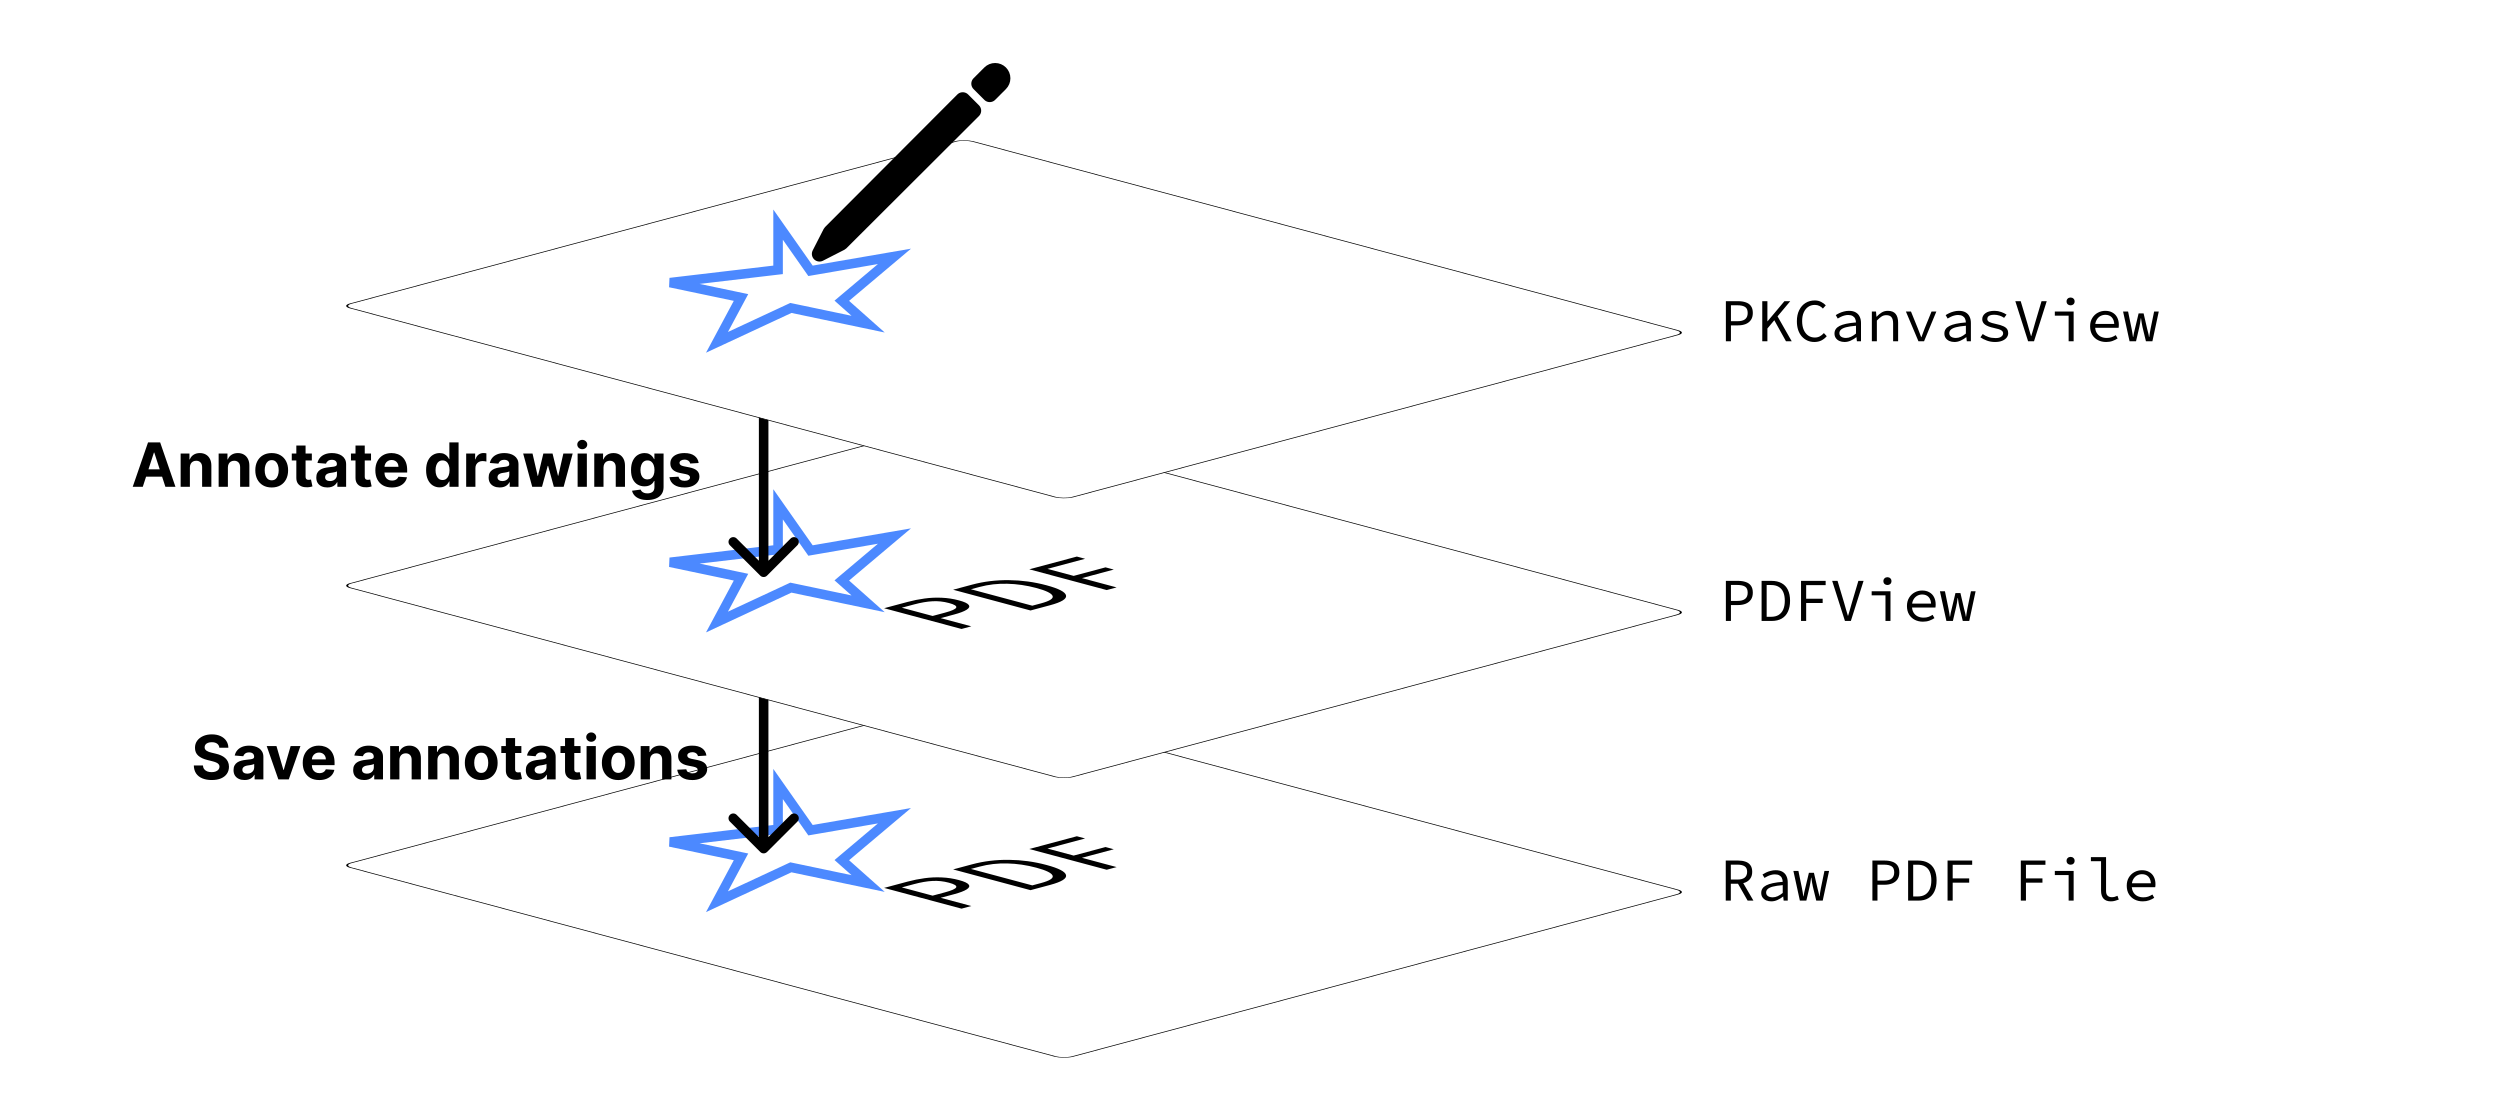 <svg width="5238" height="2302" viewBox="0 0 5238 2302" fill="none" xmlns="http://www.w3.org/2000/svg">
<rect width="5238" height="2302" fill="white"/>
<rect x="2.898" width="1349" height="1565.5" rx="18.5" transform="matrix(0.966 -0.259 0.966 0.259 714.099 1813.75)" fill="white" stroke="black" stroke-width="3"/>
<path d="M2014.58 1903.8L1852.37 1860.34L1901.33 1847.22C1913.36 1843.99 1925.31 1841.59 1937.18 1840C1949.22 1838.36 1961.25 1837.83 1973.28 1838.41C1985.32 1838.89 1997.27 1840.73 2009.14 1843.91C2020.51 1846.95 2027.36 1850.16 2029.66 1853.51C2032.14 1856.83 2030.65 1860.18 2025.21 1863.58C2019.77 1866.99 2011.12 1870.28 1999.25 1873.46L1970.81 1881.08L2035.1 1898.3L2014.58 1903.8ZM1954 1876.57L1979.96 1869.61C1994.14 1865.82 2001.97 1862.3 2003.45 1859.08C2004.94 1855.77 1999.91 1852.56 1988.37 1849.47C1976.66 1846.34 1965.12 1845.1 1953.75 1845.76C1942.21 1846.38 1929.43 1848.57 1915.42 1852.32L1889.46 1859.28L1954 1876.57ZM2159.14 1865.07L1996.93 1821.6L2036.98 1810.87C2061.38 1804.33 2087.02 1801.22 2113.89 1801.53C2140.59 1801.79 2166.81 1805.37 2192.52 1812.26C2218.4 1819.2 2232.09 1826.31 2233.57 1833.6C2235.22 1840.84 2224.09 1847.66 2200.19 1854.07L2159.14 1865.07ZM2162.85 1855.06L2180.9 1850.23C2199.53 1845.23 2207.69 1840 2205.38 1834.52C2203.07 1828.96 2191.7 1823.44 2171.26 1817.96C2150.81 1812.48 2130.54 1809.52 2110.43 1809.08C2090.31 1808.55 2070.94 1810.78 2052.32 1815.77L2034.26 1820.61L2162.85 1855.06ZM2318.78 1822.29L2156.57 1778.83L2256.22 1752.12L2273.53 1756.76L2194.65 1777.9L2249.55 1792.61L2316.31 1774.72L2333.62 1779.36L2266.86 1797.25L2339.56 1816.73L2318.78 1822.29Z" fill="black"/>
<path d="M3615.8 1887V1803.03H3641.91C3647.63 1803.03 3652.66 1803.8 3657.02 1805.34C3661.45 1806.79 3664.91 1809.26 3667.38 1812.76C3669.94 1816.17 3671.22 1820.78 3671.22 1826.58C3671.22 1832.22 3669.94 1836.87 3667.38 1840.54C3664.91 1844.21 3661.45 1846.98 3657.02 1848.86C3652.66 1850.65 3647.63 1851.54 3641.91 1851.54H3626.42V1887H3615.8ZM3626.42 1842.84H3640.38C3646.95 1842.84 3651.94 1841.52 3655.35 1838.87C3658.85 1836.14 3660.6 1832.05 3660.6 1826.58C3660.6 1821.12 3658.85 1817.28 3655.35 1815.06C3651.94 1812.76 3646.95 1811.61 3640.38 1811.61H3626.42V1842.84ZM3639.74 1848.6L3648.18 1842.97L3673.78 1887H3661.62L3639.74 1848.6ZM3711.24 1888.54C3707.4 1888.54 3703.86 1887.85 3700.61 1886.49C3697.37 1885.04 3694.81 1882.99 3692.93 1880.34C3691.06 1877.7 3690.12 1874.54 3690.12 1870.87C3690.12 1863.87 3693.62 1858.58 3700.61 1855C3707.61 1851.33 3719.13 1848.86 3735.17 1847.58C3735.09 1844.76 3734.49 1842.16 3733.38 1839.77C3732.36 1837.38 3730.65 1835.5 3728.26 1834.14C3725.87 1832.69 3722.67 1831.96 3718.66 1831.96C3716.02 1831.96 3713.37 1832.34 3710.73 1833.11C3708.17 1833.79 3705.69 1834.73 3703.3 1835.93C3701 1837.04 3698.86 1838.19 3696.9 1839.38L3692.81 1832.22C3694.85 1830.85 3697.33 1829.49 3700.23 1828.12C3703.22 1826.67 3706.42 1825.52 3709.83 1824.66C3713.24 1823.73 3716.78 1823.26 3720.45 1823.26C3726.17 1823.26 3730.86 1824.32 3734.53 1826.46C3738.29 1828.59 3741.06 1831.58 3742.85 1835.42C3744.73 1839.17 3745.67 1843.65 3745.67 1848.86V1887H3737.09L3736.2 1878.55H3735.81C3732.4 1881.28 3728.56 1883.63 3724.29 1885.59C3720.03 1887.55 3715.68 1888.54 3711.24 1888.54ZM3714.05 1880.09C3717.64 1880.09 3721.18 1879.28 3724.68 1877.66C3728.18 1876.03 3731.68 1873.77 3735.17 1870.87V1854.49C3726.3 1855.26 3719.3 1856.32 3714.18 1857.69C3709.15 1859.05 3705.56 1860.8 3703.43 1862.94C3701.38 1864.98 3700.36 1867.37 3700.36 1870.1C3700.36 1872.41 3701 1874.33 3702.28 1875.86C3703.56 1877.31 3705.22 1878.38 3707.27 1879.06C3709.4 1879.75 3711.66 1880.09 3714.05 1880.09ZM3771.09 1887L3757.52 1824.79H3768.02L3775.44 1860.89C3776.04 1863.79 3776.55 1866.65 3776.98 1869.46C3777.49 1872.19 3777.92 1875.05 3778.26 1878.04H3778.77C3779.2 1875.05 3779.71 1872.19 3780.31 1869.46C3780.99 1866.65 3781.67 1863.79 3782.36 1860.89L3790.04 1828.63H3800.53L3807.96 1860.89C3808.64 1863.79 3809.36 1866.65 3810.13 1869.46C3810.9 1872.19 3811.45 1875.05 3811.8 1878.04H3812.31C3812.82 1875.05 3813.25 1872.19 3813.59 1869.46C3814.01 1866.65 3814.53 1863.79 3815.12 1860.89L3822.55 1824.79H3832.28L3818.96 1887H3805.4L3798.23 1857.3C3797.72 1855.09 3797.2 1852.44 3796.69 1849.37C3796.18 1846.3 3795.67 1842.8 3795.16 1838.87H3794.64C3794.13 1842.8 3793.62 1846.3 3793.11 1849.37C3792.6 1852.44 3792.08 1855.09 3791.57 1857.3L3784.66 1887H3771.09ZM3923.06 1887V1803.03H3948.4C3954.63 1803.03 3960.05 1803.84 3964.66 1805.46C3969.35 1807 3972.98 1809.56 3975.54 1813.14C3978.18 1816.73 3979.5 1821.59 3979.5 1827.74C3979.5 1833.62 3978.18 1838.49 3975.54 1842.33C3972.98 1846.08 3969.35 1848.94 3964.66 1850.9C3959.96 1852.78 3954.54 1853.72 3948.4 1853.72H3933.68V1887H3923.06ZM3933.68 1845.02H3947.12C3954.46 1845.02 3959.88 1843.61 3963.38 1840.79C3966.96 1837.98 3968.75 1833.62 3968.75 1827.74C3968.75 1821.68 3966.96 1817.5 3963.38 1815.19C3959.79 1812.8 3954.37 1811.61 3947.12 1811.61H3933.68V1845.02ZM3997.89 1887V1803.03H4018.62C4027.07 1803.03 4034.15 1804.65 4039.87 1807.9C4045.67 1811.05 4050.07 1815.75 4053.05 1821.98C4056.04 1828.21 4057.53 1835.76 4057.53 1844.63C4057.53 1853.59 4056.04 1861.23 4053.05 1867.54C4050.15 1873.86 4045.84 1878.68 4040.13 1882.01C4034.41 1885.34 4027.41 1887 4019.13 1887H3997.89ZM4008.51 1878.3H4017.85C4024.25 1878.3 4029.54 1876.97 4033.73 1874.33C4037.99 1871.6 4041.19 1867.76 4043.33 1862.81C4045.46 1857.77 4046.53 1851.71 4046.53 1844.63C4046.53 1837.63 4045.46 1831.66 4043.33 1826.71C4041.19 1821.76 4037.99 1818.05 4033.73 1815.58C4029.54 1813.02 4024.25 1811.74 4017.85 1811.74H4008.51V1878.3ZM4080.52 1887V1803.03H4132.11V1811.99H4091.28V1840.41H4125.84V1849.37H4091.28V1887H4080.52ZM4234.02 1887V1803.03H4285.61V1811.99H4244.78V1840.41H4279.34V1849.37H4244.78V1887H4234.02ZM4334.2 1887V1833.37H4305.27V1824.79H4344.69V1887H4334.2ZM4338.29 1811.74C4335.9 1811.74 4333.9 1811.01 4332.28 1809.56C4330.66 1808.02 4329.85 1806.02 4329.85 1803.54C4329.85 1801.07 4330.66 1799.11 4332.28 1797.66C4333.9 1796.12 4335.9 1795.35 4338.29 1795.35C4340.68 1795.35 4342.69 1796.12 4344.31 1797.66C4345.93 1799.11 4346.74 1801.07 4346.74 1803.54C4346.74 1806.02 4345.93 1808.02 4344.31 1809.56C4342.69 1811.01 4340.68 1811.74 4338.29 1811.74ZM4422.47 1888.54C4415.9 1888.54 4410.86 1886.66 4407.36 1882.9C4403.87 1879.06 4402.12 1873.47 4402.12 1866.14V1804.44H4380.87V1795.86H4412.61V1866.9C4412.61 1871.43 4413.72 1874.71 4415.94 1876.76C4418.16 1878.81 4421.1 1879.83 4424.77 1879.83C4426.56 1879.83 4428.4 1879.62 4430.28 1879.19C4432.15 1878.68 4434.24 1877.91 4436.55 1876.89L4439.24 1884.82C4436.42 1885.85 4433.77 1886.7 4431.3 1887.38C4428.83 1888.15 4425.88 1888.54 4422.47 1888.54ZM4489.49 1888.54C4483.26 1888.54 4477.59 1887.26 4472.47 1884.7C4467.43 1882.14 4463.42 1878.42 4460.43 1873.56C4457.45 1868.61 4455.95 1862.68 4455.95 1855.77C4455.95 1849.03 4457.45 1843.22 4460.43 1838.36C4463.42 1833.5 4467.3 1829.78 4472.08 1827.22C4476.95 1824.58 4482.15 1823.26 4487.7 1823.26C4493.67 1823.26 4498.75 1824.49 4502.93 1826.97C4507.2 1829.36 4510.44 1832.73 4512.66 1837.08C4514.96 1841.43 4516.11 1846.55 4516.11 1852.44C4516.11 1853.63 4516.07 1854.79 4515.99 1855.9C4515.9 1857.01 4515.77 1857.99 4515.6 1858.84H4462.99V1850.65H4509.33L4506.64 1853.59C4506.64 1846.25 4504.94 1840.75 4501.52 1837.08C4498.19 1833.41 4493.67 1831.58 4487.95 1831.58C4484.11 1831.58 4480.53 1832.51 4477.2 1834.39C4473.96 1836.27 4471.36 1839 4469.39 1842.58C4467.43 1846.17 4466.45 1850.56 4466.45 1855.77C4466.45 1861.14 4467.52 1865.62 4469.65 1869.21C4471.78 1872.79 4474.68 1875.52 4478.35 1877.4C4482.02 1879.19 4486.16 1880.09 4490.77 1880.09C4494.52 1880.09 4497.9 1879.58 4500.88 1878.55C4503.95 1877.44 4506.9 1875.99 4509.71 1874.2L4513.55 1881.11C4510.48 1883.16 4506.94 1884.91 4502.93 1886.36C4499 1887.81 4494.52 1888.54 4489.49 1888.54Z" fill="black"/>
<path d="M1630.23 1642.64L1694.54 1734.25L1698.18 1739.43L1704.42 1738.35L1874.09 1709.12L1772.57 1794.69L1763.73 1802.13L1772.37 1809.81L1818.91 1851.16L1660.28 1817.88L1657.02 1817.2L1654.01 1818.6L1502.21 1889.27L1546.25 1807.05L1552.56 1795.29L1539.49 1792.54L1403.89 1764.1L1621.4 1738.43L1630.23 1737.39V1728.5V1642.64Z" stroke="#4C89FF" stroke-width="20"/>
<path d="M1592.93 1785.07C1596.83 1788.98 1603.17 1788.98 1607.07 1785.07L1670.71 1721.43C1674.62 1717.53 1674.62 1711.19 1670.71 1707.29C1666.81 1703.38 1660.47 1703.38 1656.57 1707.29L1600 1763.86L1543.43 1707.29C1539.53 1703.38 1533.19 1703.38 1529.29 1707.29C1525.38 1711.19 1525.38 1717.53 1529.29 1721.43L1592.93 1785.07ZM1590 1318V1778H1610V1318H1590Z" fill="black"/>
<path d="M459.591 1566.68C459.227 1563.02 457.667 1560.17 454.909 1558.14C452.152 1556.11 448.409 1555.09 443.682 1555.09C440.47 1555.09 437.758 1555.55 435.545 1556.45C433.333 1557.33 431.636 1558.56 430.455 1560.14C429.303 1561.71 428.727 1563.5 428.727 1565.5C428.667 1567.17 429.015 1568.62 429.773 1569.86C430.561 1571.11 431.636 1572.18 433 1573.09C434.364 1573.97 435.939 1574.74 437.727 1575.41C439.515 1576.05 441.424 1576.59 443.455 1577.05L451.818 1579.05C455.879 1579.95 459.606 1581.17 463 1582.68C466.394 1584.2 469.333 1586.06 471.818 1588.27C474.303 1590.48 476.227 1593.09 477.591 1596.09C478.985 1599.09 479.697 1602.53 479.727 1606.41C479.697 1612.11 478.242 1617.05 475.364 1621.23C472.515 1625.38 468.394 1628.61 463 1630.91C457.636 1633.18 451.167 1634.32 443.591 1634.32C436.076 1634.32 429.53 1633.17 423.955 1630.86C418.409 1628.56 414.076 1625.15 410.955 1620.64C407.864 1616.09 406.242 1610.47 406.091 1603.77H425.136C425.348 1606.89 426.242 1609.5 427.818 1611.59C429.424 1613.65 431.561 1615.21 434.227 1616.27C436.924 1617.3 439.97 1617.82 443.364 1617.82C446.697 1617.82 449.591 1617.33 452.045 1616.36C454.53 1615.39 456.455 1614.05 457.818 1612.32C459.182 1610.59 459.864 1608.61 459.864 1606.36C459.864 1604.27 459.242 1602.52 458 1601.09C456.788 1599.67 455 1598.45 452.636 1597.45C450.303 1596.45 447.439 1595.55 444.045 1594.73L433.909 1592.18C426.061 1590.27 419.864 1587.29 415.318 1583.23C410.773 1579.17 408.515 1573.7 408.545 1566.82C408.515 1561.18 410.015 1556.26 413.045 1552.05C416.106 1547.83 420.303 1544.55 425.636 1542.18C430.97 1539.82 437.03 1538.64 443.818 1538.64C450.727 1538.64 456.758 1539.82 461.909 1542.18C467.091 1544.55 471.121 1547.83 474 1552.05C476.879 1556.26 478.364 1561.14 478.455 1566.68H459.591ZM512.511 1634.32C508.057 1634.32 504.087 1633.55 500.602 1632C497.117 1630.42 494.36 1628.11 492.33 1625.05C490.33 1621.95 489.33 1618.11 489.33 1613.5C489.33 1609.62 490.042 1606.36 491.466 1603.73C492.89 1601.09 494.83 1598.97 497.284 1597.36C499.739 1595.76 502.527 1594.55 505.648 1593.73C508.799 1592.91 512.102 1592.33 515.557 1592C519.617 1591.58 522.89 1591.18 525.375 1590.82C527.86 1590.42 529.663 1589.85 530.784 1589.09C531.905 1588.33 532.466 1587.21 532.466 1585.73V1585.45C532.466 1582.58 531.557 1580.35 529.739 1578.77C527.951 1577.2 525.405 1576.41 522.102 1576.41C518.617 1576.41 515.845 1577.18 513.784 1578.73C511.723 1580.24 510.36 1582.15 509.693 1584.45L491.784 1583C492.693 1578.76 494.481 1575.09 497.148 1572C499.814 1568.88 503.254 1566.48 507.466 1564.82C511.708 1563.12 516.617 1562.27 522.193 1562.27C526.072 1562.27 529.784 1562.73 533.33 1563.64C536.905 1564.55 540.072 1565.95 542.83 1567.86C545.617 1569.77 547.814 1572.23 549.42 1575.23C551.027 1578.2 551.83 1581.76 551.83 1585.91V1633H533.466V1623.32H532.92C531.799 1625.5 530.299 1627.42 528.42 1629.09C526.542 1630.73 524.284 1632.02 521.648 1632.95C519.011 1633.86 515.966 1634.32 512.511 1634.32ZM518.057 1620.95C520.905 1620.95 523.42 1620.39 525.602 1619.27C527.784 1618.12 529.496 1616.58 530.739 1614.64C531.981 1612.7 532.602 1610.5 532.602 1608.05V1600.64C531.996 1601.03 531.163 1601.39 530.102 1601.73C529.072 1602.03 527.905 1602.32 526.602 1602.59C525.299 1602.83 523.996 1603.06 522.693 1603.27C521.39 1603.45 520.208 1603.62 519.148 1603.77C516.875 1604.11 514.89 1604.64 513.193 1605.36C511.496 1606.09 510.178 1607.08 509.239 1608.32C508.299 1609.53 507.83 1611.05 507.83 1612.86C507.83 1615.5 508.784 1617.52 510.693 1618.91C512.633 1620.27 515.087 1620.95 518.057 1620.95ZM629.443 1563.18L605.034 1633H583.216L558.807 1563.18H579.261L593.761 1613.14H594.489L608.943 1563.18H629.443ZM668.92 1634.36C661.739 1634.36 655.557 1632.91 650.375 1630C645.223 1627.06 641.254 1622.91 638.466 1617.55C635.678 1612.15 634.284 1605.77 634.284 1598.41C634.284 1591.23 635.678 1584.92 638.466 1579.5C641.254 1574.08 645.178 1569.85 650.239 1566.82C655.33 1563.79 661.299 1562.27 668.148 1562.27C672.754 1562.27 677.042 1563.02 681.011 1564.5C685.011 1565.95 688.496 1568.15 691.466 1571.09C694.466 1574.03 696.799 1577.73 698.466 1582.18C700.133 1586.61 700.966 1591.79 700.966 1597.73V1603.05H642.011V1591.05H682.739C682.739 1588.26 682.133 1585.79 680.92 1583.64C679.708 1581.48 678.027 1579.8 675.875 1578.59C673.754 1577.35 671.284 1576.73 668.466 1576.73C665.527 1576.73 662.92 1577.41 660.648 1578.77C658.405 1580.11 656.648 1581.91 655.375 1584.18C654.102 1586.42 653.451 1588.92 653.42 1591.68V1603.09C653.42 1606.55 654.057 1609.53 655.33 1612.05C656.633 1614.56 658.466 1616.5 660.83 1617.86C663.193 1619.23 665.996 1619.91 669.239 1619.91C671.39 1619.91 673.36 1619.61 675.148 1619C676.936 1618.39 678.466 1617.48 679.739 1616.27C681.011 1615.06 681.981 1613.58 682.648 1611.82L700.557 1613C699.648 1617.3 697.784 1621.06 694.966 1624.27C692.178 1627.45 688.572 1629.94 684.148 1631.73C679.754 1633.48 674.678 1634.36 668.92 1634.36ZM763.136 1634.32C758.682 1634.32 754.712 1633.55 751.227 1632C747.742 1630.42 744.985 1628.11 742.955 1625.05C740.955 1621.95 739.955 1618.11 739.955 1613.5C739.955 1609.62 740.667 1606.36 742.091 1603.73C743.515 1601.09 745.455 1598.97 747.909 1597.36C750.364 1595.76 753.152 1594.55 756.273 1593.73C759.424 1592.91 762.727 1592.33 766.182 1592C770.242 1591.58 773.515 1591.18 776 1590.82C778.485 1590.42 780.288 1589.85 781.409 1589.09C782.53 1588.33 783.091 1587.21 783.091 1585.73V1585.45C783.091 1582.58 782.182 1580.35 780.364 1578.77C778.576 1577.2 776.03 1576.41 772.727 1576.41C769.242 1576.41 766.47 1577.18 764.409 1578.73C762.348 1580.24 760.985 1582.15 760.318 1584.45L742.409 1583C743.318 1578.76 745.106 1575.09 747.773 1572C750.439 1568.88 753.879 1566.48 758.091 1564.82C762.333 1563.12 767.242 1562.27 772.818 1562.27C776.697 1562.27 780.409 1562.73 783.955 1563.64C787.53 1564.55 790.697 1565.95 793.455 1567.86C796.242 1569.77 798.439 1572.23 800.045 1575.23C801.652 1578.2 802.455 1581.76 802.455 1585.91V1633H784.091V1623.32H783.545C782.424 1625.5 780.924 1627.42 779.045 1629.09C777.167 1630.73 774.909 1632.02 772.273 1632.95C769.636 1633.86 766.591 1634.32 763.136 1634.32ZM768.682 1620.95C771.53 1620.95 774.045 1620.39 776.227 1619.27C778.409 1618.12 780.121 1616.58 781.364 1614.64C782.606 1612.7 783.227 1610.5 783.227 1608.05V1600.64C782.621 1601.03 781.788 1601.39 780.727 1601.73C779.697 1602.03 778.53 1602.32 777.227 1602.59C775.924 1602.83 774.621 1603.06 773.318 1603.27C772.015 1603.45 770.833 1603.62 769.773 1603.77C767.5 1604.11 765.515 1604.64 763.818 1605.36C762.121 1606.09 760.803 1607.08 759.864 1608.32C758.924 1609.53 758.455 1611.05 758.455 1612.86C758.455 1615.5 759.409 1617.52 761.318 1618.91C763.258 1620.27 765.712 1620.95 768.682 1620.95ZM836.841 1592.64V1633H817.477V1563.18H835.932V1575.5H836.75C838.295 1571.44 840.886 1568.23 844.523 1565.86C848.159 1563.47 852.568 1562.27 857.75 1562.27C862.598 1562.27 866.826 1563.33 870.432 1565.45C874.038 1567.58 876.841 1570.61 878.841 1574.55C880.841 1578.45 881.841 1583.12 881.841 1588.55V1633H862.477V1592C862.508 1587.73 861.417 1584.39 859.205 1582C856.992 1579.58 853.947 1578.36 850.068 1578.36C847.462 1578.36 845.159 1578.92 843.159 1580.05C841.189 1581.17 839.644 1582.8 838.523 1584.95C837.432 1587.08 836.871 1589.64 836.841 1592.64ZM916.466 1592.64V1633H897.102V1563.18H915.557V1575.5H916.375C917.92 1571.44 920.511 1568.23 924.148 1565.86C927.784 1563.47 932.193 1562.27 937.375 1562.27C942.223 1562.27 946.451 1563.33 950.057 1565.45C953.663 1567.58 956.466 1570.61 958.466 1574.55C960.466 1578.45 961.466 1583.12 961.466 1588.55V1633H942.102V1592C942.133 1587.73 941.042 1584.39 938.83 1582C936.617 1579.58 933.572 1578.36 929.693 1578.36C927.087 1578.36 924.784 1578.92 922.784 1580.05C920.814 1581.17 919.269 1582.8 918.148 1584.95C917.057 1587.08 916.496 1589.64 916.466 1592.64ZM1008.27 1634.36C1001.21 1634.36 995.106 1632.86 989.955 1629.86C984.833 1626.83 980.879 1622.62 978.091 1617.23C975.303 1611.8 973.909 1605.52 973.909 1598.36C973.909 1591.15 975.303 1584.85 978.091 1579.45C980.879 1574.03 984.833 1569.82 989.955 1566.82C995.106 1563.79 1001.21 1562.27 1008.27 1562.27C1015.33 1562.27 1021.42 1563.79 1026.55 1566.82C1031.7 1569.82 1035.67 1574.03 1038.45 1579.45C1041.24 1584.85 1042.64 1591.15 1042.64 1598.36C1042.64 1605.52 1041.24 1611.8 1038.45 1617.23C1035.67 1622.62 1031.7 1626.83 1026.55 1629.86C1021.42 1632.86 1015.33 1634.36 1008.27 1634.36ZM1008.36 1619.36C1011.58 1619.36 1014.26 1618.45 1016.41 1616.64C1018.56 1614.79 1020.18 1612.27 1021.27 1609.09C1022.39 1605.91 1022.95 1602.29 1022.95 1598.23C1022.95 1594.17 1022.39 1590.55 1021.27 1587.36C1020.18 1584.18 1018.56 1581.67 1016.41 1579.82C1014.26 1577.97 1011.58 1577.05 1008.36 1577.05C1005.12 1577.05 1002.39 1577.97 1000.18 1579.82C998 1581.67 996.348 1584.18 995.227 1587.36C994.136 1590.55 993.591 1594.17 993.591 1598.23C993.591 1602.29 994.136 1605.91 995.227 1609.09C996.348 1612.27 998 1614.79 1000.18 1616.64C1002.39 1618.45 1005.12 1619.36 1008.36 1619.36ZM1092.36 1563.18V1577.73H1050.32V1563.18H1092.36ZM1059.86 1546.45H1079.23V1611.55C1079.23 1613.33 1079.5 1614.73 1080.05 1615.73C1080.59 1616.7 1081.35 1617.38 1082.32 1617.77C1083.32 1618.17 1084.47 1618.36 1085.77 1618.36C1086.68 1618.36 1087.59 1618.29 1088.5 1618.14C1089.41 1617.95 1090.11 1617.82 1090.59 1617.73L1093.64 1632.14C1092.67 1632.44 1091.3 1632.79 1089.55 1633.18C1087.79 1633.61 1085.65 1633.86 1083.14 1633.95C1078.47 1634.14 1074.38 1633.52 1070.86 1632.09C1067.38 1630.67 1064.67 1628.45 1062.73 1625.45C1060.79 1622.45 1059.83 1618.67 1059.86 1614.09V1546.45ZM1124.89 1634.32C1120.43 1634.32 1116.46 1633.55 1112.98 1632C1109.49 1630.42 1106.73 1628.11 1104.7 1625.05C1102.7 1621.95 1101.7 1618.11 1101.7 1613.5C1101.7 1609.62 1102.42 1606.36 1103.84 1603.73C1105.27 1601.09 1107.2 1598.97 1109.66 1597.36C1112.11 1595.76 1114.9 1594.55 1118.02 1593.73C1121.17 1592.91 1124.48 1592.33 1127.93 1592C1131.99 1591.58 1135.27 1591.18 1137.75 1590.82C1140.23 1590.42 1142.04 1589.85 1143.16 1589.09C1144.28 1588.33 1144.84 1587.21 1144.84 1585.73V1585.45C1144.84 1582.58 1143.93 1580.35 1142.11 1578.77C1140.33 1577.2 1137.78 1576.41 1134.48 1576.41C1130.99 1576.41 1128.22 1577.18 1126.16 1578.73C1124.1 1580.24 1122.73 1582.15 1122.07 1584.45L1104.16 1583C1105.07 1578.76 1106.86 1575.09 1109.52 1572C1112.19 1568.88 1115.63 1566.48 1119.84 1564.82C1124.08 1563.12 1128.99 1562.27 1134.57 1562.27C1138.45 1562.27 1142.16 1562.73 1145.7 1563.64C1149.28 1564.55 1152.45 1565.95 1155.2 1567.86C1157.99 1569.77 1160.19 1572.23 1161.8 1575.23C1163.4 1578.2 1164.2 1581.76 1164.2 1585.91V1633H1145.84V1623.32H1145.3C1144.17 1625.5 1142.67 1627.42 1140.8 1629.09C1138.92 1630.73 1136.66 1632.02 1134.02 1632.95C1131.39 1633.86 1128.34 1634.32 1124.89 1634.32ZM1130.43 1620.95C1133.28 1620.95 1135.8 1620.39 1137.98 1619.27C1140.16 1618.12 1141.87 1616.58 1143.11 1614.64C1144.36 1612.7 1144.98 1610.5 1144.98 1608.05V1600.64C1144.37 1601.03 1143.54 1601.39 1142.48 1601.73C1141.45 1602.03 1140.28 1602.32 1138.98 1602.59C1137.67 1602.83 1136.37 1603.06 1135.07 1603.27C1133.77 1603.45 1132.58 1603.62 1131.52 1603.77C1129.25 1604.11 1127.27 1604.64 1125.57 1605.36C1123.87 1606.09 1122.55 1607.08 1121.61 1608.32C1120.67 1609.53 1120.2 1611.05 1120.2 1612.86C1120.2 1615.5 1121.16 1617.52 1123.07 1618.91C1125.01 1620.27 1127.46 1620.95 1130.43 1620.95ZM1216.36 1563.18V1577.73H1174.32V1563.18H1216.36ZM1183.86 1546.45H1203.23V1611.55C1203.23 1613.33 1203.5 1614.73 1204.05 1615.73C1204.59 1616.7 1205.35 1617.38 1206.32 1617.77C1207.32 1618.17 1208.47 1618.36 1209.77 1618.36C1210.68 1618.36 1211.59 1618.29 1212.5 1618.14C1213.41 1617.95 1214.11 1617.82 1214.59 1617.73L1217.64 1632.14C1216.67 1632.44 1215.3 1632.79 1213.55 1633.18C1211.79 1633.61 1209.65 1633.86 1207.14 1633.95C1202.47 1634.14 1198.38 1633.52 1194.86 1632.09C1191.38 1630.67 1188.67 1628.45 1186.73 1625.45C1184.79 1622.45 1183.83 1618.67 1183.86 1614.09V1546.45ZM1228.98 1633V1563.18H1248.34V1633H1228.98ZM1238.7 1554.18C1235.83 1554.18 1233.36 1553.23 1231.3 1551.32C1229.27 1549.38 1228.25 1547.06 1228.25 1544.36C1228.25 1541.7 1229.27 1539.41 1231.3 1537.5C1233.36 1535.56 1235.83 1534.59 1238.7 1534.59C1241.58 1534.59 1244.04 1535.56 1246.07 1537.5C1248.13 1539.41 1249.16 1541.7 1249.16 1544.36C1249.16 1547.06 1248.13 1549.38 1246.07 1551.32C1244.04 1553.23 1241.58 1554.18 1238.7 1554.18ZM1295.4 1634.36C1288.34 1634.36 1282.23 1632.86 1277.08 1629.86C1271.96 1626.83 1268 1622.62 1265.22 1617.23C1262.43 1611.8 1261.03 1605.52 1261.03 1598.36C1261.03 1591.15 1262.43 1584.85 1265.22 1579.45C1268 1574.03 1271.96 1569.82 1277.08 1566.82C1282.23 1563.79 1288.34 1562.27 1295.4 1562.27C1302.46 1562.27 1308.55 1563.79 1313.67 1566.82C1318.82 1569.82 1322.79 1574.03 1325.58 1579.45C1328.37 1584.85 1329.76 1591.15 1329.76 1598.36C1329.76 1605.52 1328.37 1611.8 1325.58 1617.23C1322.79 1622.62 1318.82 1626.83 1313.67 1629.86C1308.55 1632.86 1302.46 1634.36 1295.4 1634.36ZM1295.49 1619.36C1298.7 1619.36 1301.38 1618.45 1303.53 1616.64C1305.69 1614.79 1307.31 1612.27 1308.4 1609.09C1309.52 1605.91 1310.08 1602.29 1310.08 1598.23C1310.08 1594.17 1309.52 1590.55 1308.4 1587.36C1307.31 1584.18 1305.69 1581.67 1303.53 1579.82C1301.38 1577.97 1298.7 1577.05 1295.49 1577.05C1292.25 1577.05 1289.52 1577.97 1287.31 1579.82C1285.13 1581.67 1283.47 1584.18 1282.35 1587.36C1281.26 1590.55 1280.72 1594.17 1280.72 1598.23C1280.72 1602.29 1281.26 1605.91 1282.35 1609.09C1283.47 1612.27 1285.13 1614.79 1287.31 1616.64C1289.52 1618.45 1292.25 1619.36 1295.49 1619.36ZM1361.72 1592.64V1633H1342.35V1563.18H1360.81V1575.5H1361.62C1363.17 1571.44 1365.76 1568.23 1369.4 1565.86C1373.03 1563.47 1377.44 1562.27 1382.62 1562.27C1387.47 1562.27 1391.7 1563.33 1395.31 1565.45C1398.91 1567.58 1401.72 1570.61 1403.72 1574.55C1405.72 1578.45 1406.72 1583.12 1406.72 1588.55V1633H1387.35V1592C1387.38 1587.73 1386.29 1584.39 1384.08 1582C1381.87 1579.58 1378.82 1578.36 1374.94 1578.36C1372.34 1578.36 1370.03 1578.92 1368.03 1580.05C1366.06 1581.17 1364.52 1582.8 1363.4 1584.95C1362.31 1587.08 1361.75 1589.64 1361.72 1592.64ZM1480.07 1583.09L1462.34 1584.18C1462.04 1582.67 1461.39 1581.3 1460.39 1580.09C1459.39 1578.85 1458.07 1577.86 1456.43 1577.14C1454.83 1576.38 1452.9 1576 1450.66 1576C1447.66 1576 1445.13 1576.64 1443.07 1577.91C1441.01 1579.15 1439.98 1580.82 1439.98 1582.91C1439.98 1584.58 1440.64 1585.98 1441.98 1587.14C1443.31 1588.29 1445.6 1589.21 1448.84 1589.91L1461.48 1592.45C1468.27 1593.85 1473.33 1596.09 1476.66 1599.18C1479.99 1602.27 1481.66 1606.33 1481.66 1611.36C1481.66 1615.94 1480.31 1619.95 1477.61 1623.41C1474.95 1626.86 1471.28 1629.56 1466.61 1631.5C1461.98 1633.41 1456.63 1634.36 1450.57 1634.36C1441.33 1634.36 1433.96 1632.44 1428.48 1628.59C1423.02 1624.71 1419.83 1619.44 1418.89 1612.77L1437.93 1611.77C1438.51 1614.59 1439.9 1616.74 1442.11 1618.23C1444.33 1619.68 1447.16 1620.41 1450.61 1620.41C1454.01 1620.41 1456.73 1619.76 1458.8 1618.45C1460.89 1617.12 1461.95 1615.41 1461.98 1613.32C1461.95 1611.56 1461.2 1610.12 1459.75 1609C1458.3 1607.85 1456.05 1606.97 1453.02 1606.36L1440.93 1603.95C1434.11 1602.59 1429.04 1600.23 1425.7 1596.86C1422.4 1593.5 1420.75 1589.21 1420.75 1584C1420.75 1579.52 1421.96 1575.65 1424.39 1572.41C1426.84 1569.17 1430.28 1566.67 1434.7 1564.91C1439.16 1563.15 1444.37 1562.27 1450.34 1562.27C1459.16 1562.27 1466.1 1564.14 1471.16 1567.86C1476.25 1571.59 1479.22 1576.67 1480.07 1583.09Z" fill="black"/>
<rect x="2.898" width="1349" height="1565.5" rx="18.5" transform="matrix(0.966 -0.259 0.966 0.259 714.099 1227.75)" fill="white" stroke="black" stroke-width="3"/>
<path d="M1630.23 1056.64L1694.54 1148.25L1698.18 1153.43L1704.42 1152.35L1874.09 1123.12L1772.57 1208.69L1763.73 1216.13L1772.37 1223.81L1818.91 1265.16L1660.28 1231.88L1657.02 1231.2L1654.01 1232.6L1502.21 1303.27L1546.25 1221.05L1552.56 1209.29L1539.49 1206.54L1403.89 1178.1L1621.4 1152.43L1630.23 1151.39V1142.5V1056.64Z" stroke="#4C89FF" stroke-width="20"/>
<path d="M2014.58 1317.8L1852.37 1274.34L1901.33 1261.22C1913.36 1257.99 1925.31 1255.59 1937.18 1254C1949.22 1252.36 1961.25 1251.83 1973.28 1252.41C1985.32 1252.89 1997.27 1254.73 2009.14 1257.91C2020.51 1260.95 2027.36 1264.16 2029.66 1267.51C2032.14 1270.83 2030.65 1274.18 2025.21 1277.58C2019.77 1280.99 2011.12 1284.28 1999.25 1287.46L1970.81 1295.08L2035.1 1312.3L2014.58 1317.8ZM1954 1290.57L1979.96 1283.61C1994.14 1279.82 2001.97 1276.3 2003.45 1273.08C2004.94 1269.77 1999.91 1266.56 1988.37 1263.47C1976.66 1260.34 1965.12 1259.1 1953.75 1259.76C1942.21 1260.38 1929.43 1262.57 1915.42 1266.32L1889.46 1273.28L1954 1290.57ZM2159.14 1279.07L1996.93 1235.6L2036.98 1224.87C2061.38 1218.33 2087.02 1215.22 2113.89 1215.53C2140.59 1215.79 2166.81 1219.37 2192.52 1226.26C2218.4 1233.2 2232.09 1240.31 2233.57 1247.6C2235.22 1254.84 2224.09 1261.66 2200.19 1268.07L2159.14 1279.07ZM2162.85 1269.06L2180.9 1264.23C2199.53 1259.23 2207.69 1254 2205.38 1248.52C2203.07 1242.96 2191.7 1237.44 2171.26 1231.96C2150.81 1226.48 2130.54 1223.52 2110.43 1223.08C2090.31 1222.55 2070.94 1224.78 2052.32 1229.77L2034.26 1234.61L2162.85 1269.06ZM2318.78 1236.29L2156.57 1192.83L2256.22 1166.12L2273.53 1170.76L2194.65 1191.9L2249.55 1206.61L2316.31 1188.72L2333.62 1193.36L2266.86 1211.25L2339.56 1230.73L2318.78 1236.29Z" fill="black"/>
<path d="M3616.06 1301V1217.03H3641.4C3647.63 1217.03 3653.05 1217.84 3657.66 1219.46C3662.35 1221 3665.98 1223.56 3668.54 1227.14C3671.18 1230.73 3672.5 1235.59 3672.5 1241.74C3672.5 1247.62 3671.18 1252.49 3668.54 1256.33C3665.98 1260.08 3662.35 1262.94 3657.66 1264.9C3652.96 1266.78 3647.54 1267.72 3641.4 1267.72H3626.68V1301H3616.06ZM3626.68 1259.02H3640.12C3647.46 1259.02 3652.88 1257.61 3656.38 1254.79C3659.96 1251.98 3661.75 1247.62 3661.75 1241.74C3661.75 1235.68 3659.96 1231.5 3656.38 1229.19C3652.79 1226.8 3647.37 1225.61 3640.12 1225.61H3626.68V1259.02ZM3690.89 1301V1217.03H3711.62C3720.07 1217.03 3727.15 1218.65 3732.87 1221.9C3738.67 1225.05 3743.07 1229.75 3746.05 1235.98C3749.04 1242.21 3750.53 1249.76 3750.53 1258.63C3750.53 1267.59 3749.04 1275.23 3746.05 1281.54C3743.15 1287.86 3738.84 1292.68 3733.13 1296.01C3727.41 1299.34 3720.41 1301 3712.13 1301H3690.89ZM3701.51 1292.3H3710.85C3717.25 1292.3 3722.54 1290.97 3726.73 1288.33C3730.99 1285.6 3734.19 1281.76 3736.33 1276.81C3738.46 1271.77 3739.53 1265.71 3739.53 1258.63C3739.53 1251.63 3738.46 1245.66 3736.33 1240.71C3734.19 1235.76 3730.99 1232.05 3726.73 1229.58C3722.54 1227.02 3717.25 1225.74 3710.85 1225.74H3701.51V1292.3ZM3773.52 1301V1217.03H3825.11V1225.99H3784.28V1254.41H3818.84V1263.37H3784.28V1301H3773.52ZM3865.51 1301L3838.75 1217.03H3850.02L3863.59 1262.34C3865.12 1267.29 3866.44 1271.94 3867.55 1276.3C3868.75 1280.56 3870.11 1285.17 3871.65 1290.12H3872.16C3873.78 1285.17 3875.15 1280.56 3876.26 1276.3C3877.45 1271.94 3878.78 1267.29 3880.23 1262.34L3893.67 1217.03H3904.55L3877.92 1301H3865.51ZM3950.45 1301V1247.37H3921.52V1238.79H3960.94V1301H3950.45ZM3954.54 1225.74C3952.15 1225.74 3950.15 1225.01 3948.53 1223.56C3946.91 1222.02 3946.1 1220.02 3946.1 1217.54C3946.1 1215.07 3946.91 1213.11 3948.53 1211.66C3950.15 1210.12 3952.15 1209.35 3954.54 1209.35C3956.93 1209.35 3958.94 1210.12 3960.56 1211.66C3962.18 1213.11 3962.99 1215.07 3962.99 1217.54C3962.99 1220.02 3962.18 1222.02 3960.56 1223.56C3958.94 1225.01 3956.93 1225.74 3954.54 1225.74ZM4028.99 1302.54C4022.76 1302.54 4017.09 1301.26 4011.97 1298.7C4006.93 1296.14 4002.92 1292.42 3999.93 1287.56C3996.95 1282.61 3995.45 1276.68 3995.45 1269.77C3995.45 1263.03 3996.95 1257.22 3999.93 1252.36C4002.92 1247.5 4006.8 1243.78 4011.58 1241.22C4016.45 1238.58 4021.65 1237.26 4027.2 1237.26C4033.17 1237.26 4038.25 1238.49 4042.43 1240.97C4046.7 1243.36 4049.94 1246.73 4052.16 1251.08C4054.46 1255.43 4055.61 1260.55 4055.61 1266.44C4055.61 1267.63 4055.57 1268.79 4055.49 1269.9C4055.4 1271.01 4055.27 1271.99 4055.1 1272.84H4002.49V1264.65H4048.83L4046.14 1267.59C4046.14 1260.25 4044.44 1254.75 4041.02 1251.08C4037.69 1247.41 4033.17 1245.58 4027.45 1245.58C4023.61 1245.58 4020.03 1246.51 4016.7 1248.39C4013.46 1250.27 4010.86 1253 4008.89 1256.58C4006.93 1260.17 4005.95 1264.56 4005.95 1269.77C4005.95 1275.14 4007.02 1279.62 4009.15 1283.21C4011.28 1286.79 4014.18 1289.52 4017.85 1291.4C4021.52 1293.19 4025.66 1294.09 4030.27 1294.09C4034.02 1294.09 4037.4 1293.58 4040.38 1292.55C4043.45 1291.44 4046.4 1289.99 4049.21 1288.2L4053.05 1295.11C4049.98 1297.16 4046.44 1298.91 4042.43 1300.36C4038.5 1301.81 4034.02 1302.54 4028.99 1302.54ZM4078.09 1301L4064.52 1238.79H4075.02L4082.44 1274.89C4083.04 1277.79 4083.55 1280.65 4083.98 1283.46C4084.49 1286.19 4084.92 1289.05 4085.26 1292.04H4085.77C4086.2 1289.05 4086.71 1286.19 4087.31 1283.46C4087.99 1280.65 4088.67 1277.79 4089.36 1274.89L4097.04 1242.63H4107.53L4114.96 1274.89C4115.64 1277.79 4116.36 1280.65 4117.13 1283.46C4117.9 1286.19 4118.45 1289.05 4118.8 1292.04H4119.31C4119.82 1289.05 4120.25 1286.19 4120.59 1283.46C4121.01 1280.65 4121.53 1277.79 4122.12 1274.89L4129.55 1238.79H4139.28L4125.96 1301H4112.4L4105.23 1271.3C4104.72 1269.09 4104.2 1266.44 4103.69 1263.37C4103.18 1260.3 4102.67 1256.8 4102.16 1252.87H4101.64C4101.13 1256.8 4100.62 1260.3 4100.11 1263.37C4099.6 1266.44 4099.08 1269.09 4098.57 1271.3L4091.66 1301H4078.09Z" fill="black"/>
<path d="M1592.93 1206.07C1596.83 1209.98 1603.17 1209.98 1607.07 1206.07L1670.71 1142.43C1674.62 1138.53 1674.62 1132.19 1670.71 1128.29C1666.81 1124.38 1660.47 1124.38 1656.57 1128.29L1600 1184.86L1543.43 1128.29C1539.53 1124.38 1533.19 1124.38 1529.29 1128.29C1525.38 1132.19 1525.38 1138.53 1529.29 1142.43L1592.93 1206.07ZM1590 739V1199H1610V739H1590Z" fill="black"/>
<path d="M299.136 1020H278.045L310.182 926.909H335.545L367.636 1020H346.545L323.227 948.182H322.5L299.136 1020ZM297.818 983.409H347.636V998.773H297.818V983.409ZM397.841 979.636V1020H378.477V950.182H396.932V962.5H397.75C399.295 958.439 401.886 955.227 405.523 952.864C409.159 950.47 413.568 949.273 418.75 949.273C423.598 949.273 427.826 950.333 431.432 952.455C435.038 954.576 437.841 957.606 439.841 961.545C441.841 965.455 442.841 970.121 442.841 975.545V1020H423.477V979C423.508 974.727 422.417 971.394 420.205 969C417.992 966.576 414.947 965.364 411.068 965.364C408.462 965.364 406.159 965.924 404.159 967.045C402.189 968.167 400.644 969.803 399.523 971.955C398.432 974.076 397.871 976.636 397.841 979.636ZM477.466 979.636V1020H458.102V950.182H476.557V962.5H477.375C478.92 958.439 481.511 955.227 485.148 952.864C488.784 950.47 493.193 949.273 498.375 949.273C503.223 949.273 507.451 950.333 511.057 952.455C514.663 954.576 517.466 957.606 519.466 961.545C521.466 965.455 522.466 970.121 522.466 975.545V1020H503.102V979C503.133 974.727 502.042 971.394 499.83 969C497.617 966.576 494.572 965.364 490.693 965.364C488.087 965.364 485.784 965.924 483.784 967.045C481.814 968.167 480.269 969.803 479.148 971.955C478.057 974.076 477.496 976.636 477.466 979.636ZM569.273 1021.36C562.212 1021.36 556.106 1019.86 550.955 1016.86C545.833 1013.83 541.879 1009.62 539.091 1004.23C536.303 998.803 534.909 992.515 534.909 985.364C534.909 978.152 536.303 971.848 539.091 966.455C541.879 961.03 545.833 956.818 550.955 953.818C556.106 950.788 562.212 949.273 569.273 949.273C576.333 949.273 582.424 950.788 587.545 953.818C592.697 956.818 596.667 961.03 599.455 966.455C602.242 971.848 603.636 978.152 603.636 985.364C603.636 992.515 602.242 998.803 599.455 1004.23C596.667 1009.62 592.697 1013.83 587.545 1016.86C582.424 1019.86 576.333 1021.36 569.273 1021.36ZM569.364 1006.36C572.576 1006.36 575.258 1005.45 577.409 1003.64C579.561 1001.79 581.182 999.273 582.273 996.091C583.394 992.909 583.955 989.288 583.955 985.227C583.955 981.167 583.394 977.545 582.273 974.364C581.182 971.182 579.561 968.667 577.409 966.818C575.258 964.97 572.576 964.045 569.364 964.045C566.121 964.045 563.394 964.97 561.182 966.818C559 968.667 557.348 971.182 556.227 974.364C555.136 977.545 554.591 981.167 554.591 985.227C554.591 989.288 555.136 992.909 556.227 996.091C557.348 999.273 559 1001.79 561.182 1003.64C563.394 1005.45 566.121 1006.36 569.364 1006.36ZM653.364 950.182V964.727H611.318V950.182H653.364ZM620.864 933.455H640.227V998.545C640.227 1000.33 640.5 1001.73 641.045 1002.73C641.591 1003.7 642.348 1004.38 643.318 1004.77C644.318 1005.17 645.47 1005.36 646.773 1005.36C647.682 1005.36 648.591 1005.29 649.5 1005.14C650.409 1004.95 651.106 1004.82 651.591 1004.73L654.636 1019.14C653.667 1019.44 652.303 1019.79 650.545 1020.18C648.788 1020.61 646.652 1020.86 644.136 1020.95C639.47 1021.14 635.379 1020.52 631.864 1019.09C628.379 1017.67 625.667 1015.45 623.727 1012.45C621.788 1009.45 620.833 1005.67 620.864 1001.09V933.455ZM685.886 1021.32C681.432 1021.32 677.462 1020.55 673.977 1019C670.492 1017.42 667.735 1015.11 665.705 1012.05C663.705 1008.95 662.705 1005.11 662.705 1000.5C662.705 996.621 663.417 993.364 664.841 990.727C666.265 988.091 668.205 985.97 670.659 984.364C673.114 982.758 675.902 981.545 679.023 980.727C682.174 979.909 685.477 979.333 688.932 979C692.992 978.576 696.265 978.182 698.75 977.818C701.235 977.424 703.038 976.848 704.159 976.091C705.28 975.333 705.841 974.212 705.841 972.727V972.455C705.841 969.576 704.932 967.348 703.114 965.773C701.326 964.197 698.78 963.409 695.477 963.409C691.992 963.409 689.22 964.182 687.159 965.727C685.098 967.242 683.735 969.152 683.068 971.455L665.159 970C666.068 965.758 667.856 962.091 670.523 959C673.189 955.879 676.629 953.485 680.841 951.818C685.083 950.121 689.992 949.273 695.568 949.273C699.447 949.273 703.159 949.727 706.705 950.636C710.28 951.545 713.447 952.955 716.205 954.864C718.992 956.773 721.189 959.227 722.795 962.227C724.402 965.197 725.205 968.758 725.205 972.909V1020H706.841V1010.32H706.295C705.174 1012.5 703.674 1014.42 701.795 1016.09C699.917 1017.73 697.659 1019.02 695.023 1019.95C692.386 1020.86 689.341 1021.32 685.886 1021.32ZM691.432 1007.95C694.28 1007.95 696.795 1007.39 698.977 1006.27C701.159 1005.12 702.871 1003.58 704.114 1001.64C705.356 999.697 705.977 997.5 705.977 995.045V987.636C705.371 988.03 704.538 988.394 703.477 988.727C702.447 989.03 701.28 989.318 699.977 989.591C698.674 989.833 697.371 990.061 696.068 990.273C694.765 990.455 693.583 990.621 692.523 990.773C690.25 991.106 688.265 991.636 686.568 992.364C684.871 993.091 683.553 994.076 682.614 995.318C681.674 996.53 681.205 998.045 681.205 999.864C681.205 1002.5 682.159 1004.52 684.068 1005.91C686.008 1007.27 688.462 1007.95 691.432 1007.95ZM777.364 950.182V964.727H735.318V950.182H777.364ZM744.864 933.455H764.227V998.545C764.227 1000.33 764.5 1001.73 765.045 1002.73C765.591 1003.7 766.348 1004.38 767.318 1004.77C768.318 1005.17 769.47 1005.36 770.773 1005.36C771.682 1005.36 772.591 1005.29 773.5 1005.14C774.409 1004.95 775.106 1004.82 775.591 1004.73L778.636 1019.14C777.667 1019.44 776.303 1019.79 774.545 1020.18C772.788 1020.61 770.652 1020.86 768.136 1020.95C763.47 1021.14 759.379 1020.52 755.864 1019.09C752.379 1017.67 749.667 1015.45 747.727 1012.45C745.788 1009.45 744.833 1005.67 744.864 1001.09V933.455ZM821.045 1021.36C813.864 1021.36 807.682 1019.91 802.5 1017C797.348 1014.06 793.379 1009.91 790.591 1004.55C787.803 999.152 786.409 992.773 786.409 985.409C786.409 978.227 787.803 971.924 790.591 966.5C793.379 961.076 797.303 956.848 802.364 953.818C807.455 950.788 813.424 949.273 820.273 949.273C824.879 949.273 829.167 950.015 833.136 951.5C837.136 952.955 840.621 955.152 843.591 958.091C846.591 961.03 848.924 964.727 850.591 969.182C852.258 973.606 853.091 978.788 853.091 984.727V990.045H794.136V978.045H834.864C834.864 975.258 834.258 972.788 833.045 970.636C831.833 968.485 830.152 966.803 828 965.591C825.879 964.348 823.409 963.727 820.591 963.727C817.652 963.727 815.045 964.409 812.773 965.773C810.53 967.106 808.773 968.909 807.5 971.182C806.227 973.424 805.576 975.924 805.545 978.682V990.091C805.545 993.545 806.182 996.53 807.455 999.045C808.758 1001.56 810.591 1003.5 812.955 1004.86C815.318 1006.23 818.121 1006.91 821.364 1006.91C823.515 1006.91 825.485 1006.61 827.273 1006C829.061 1005.39 830.591 1004.48 831.864 1003.27C833.136 1002.06 834.106 1000.58 834.773 998.818L852.682 1000C851.773 1004.3 849.909 1008.06 847.091 1011.27C844.303 1014.45 840.697 1016.94 836.273 1018.73C831.879 1020.48 826.803 1021.36 821.045 1021.36ZM921.08 1021.14C915.777 1021.14 910.973 1019.77 906.67 1017.05C902.398 1014.29 899.004 1010.24 896.489 1004.91C894.004 999.545 892.761 992.97 892.761 985.182C892.761 977.182 894.049 970.53 896.625 965.227C899.201 959.894 902.625 955.909 906.898 953.273C911.201 950.606 915.913 949.273 921.034 949.273C924.943 949.273 928.201 949.939 930.807 951.273C933.443 952.576 935.564 954.212 937.17 956.182C938.807 958.121 940.049 960.03 940.898 961.909H941.489V926.909H960.807V1020H941.716V1008.82H940.898C939.989 1010.76 938.701 1012.68 937.034 1014.59C935.398 1016.47 933.261 1018.03 930.625 1019.27C928.019 1020.52 924.837 1021.14 921.08 1021.14ZM927.216 1005.73C930.337 1005.73 932.973 1004.88 935.125 1003.18C937.307 1001.45 938.973 999.045 940.125 995.955C941.307 992.864 941.898 989.242 941.898 985.091C941.898 980.939 941.322 977.333 940.17 974.273C939.019 971.212 937.352 968.848 935.17 967.182C932.989 965.515 930.337 964.682 927.216 964.682C924.034 964.682 921.352 965.545 919.17 967.273C916.989 969 915.337 971.394 914.216 974.455C913.095 977.515 912.534 981.061 912.534 985.091C912.534 989.152 913.095 992.742 914.216 995.864C915.367 998.955 917.019 1001.38 919.17 1003.14C921.352 1004.86 924.034 1005.73 927.216 1005.73ZM976.727 1020V950.182H995.5V962.364H996.227C997.5 958.03 999.636 954.758 1002.64 952.545C1005.64 950.303 1009.09 949.182 1013 949.182C1013.97 949.182 1015.02 949.242 1016.14 949.364C1017.26 949.485 1018.24 949.652 1019.09 949.864V967.045C1018.18 966.773 1016.92 966.53 1015.32 966.318C1013.71 966.106 1012.24 966 1010.91 966C1008.06 966 1005.52 966.621 1003.27 967.864C1001.06 969.076 999.303 970.773 998 972.955C996.727 975.136 996.091 977.652 996.091 980.5V1020H976.727ZM1047.01 1021.32C1042.56 1021.32 1038.59 1020.55 1035.1 1019C1031.62 1017.42 1028.86 1015.11 1026.83 1012.05C1024.83 1008.95 1023.83 1005.11 1023.83 1000.5C1023.83 996.621 1024.54 993.364 1025.97 990.727C1027.39 988.091 1029.33 985.97 1031.78 984.364C1034.24 982.758 1037.03 981.545 1040.15 980.727C1043.3 979.909 1046.6 979.333 1050.06 979C1054.12 978.576 1057.39 978.182 1059.88 977.818C1062.36 977.424 1064.16 976.848 1065.28 976.091C1066.41 975.333 1066.97 974.212 1066.97 972.727V972.455C1066.97 969.576 1066.06 967.348 1064.24 965.773C1062.45 964.197 1059.91 963.409 1056.6 963.409C1053.12 963.409 1050.34 964.182 1048.28 965.727C1046.22 967.242 1044.86 969.152 1044.19 971.455L1026.28 970C1027.19 965.758 1028.98 962.091 1031.65 959C1034.31 955.879 1037.75 953.485 1041.97 951.818C1046.21 950.121 1051.12 949.273 1056.69 949.273C1060.57 949.273 1064.28 949.727 1067.83 950.636C1071.41 951.545 1074.57 952.955 1077.33 954.864C1080.12 956.773 1082.31 959.227 1083.92 962.227C1085.53 965.197 1086.33 968.758 1086.33 972.909V1020H1067.97V1010.32H1067.42C1066.3 1012.5 1064.8 1014.42 1062.92 1016.09C1061.04 1017.73 1058.78 1019.02 1056.15 1019.95C1053.51 1020.86 1050.47 1021.32 1047.01 1021.32ZM1052.56 1007.95C1055.41 1007.95 1057.92 1007.39 1060.1 1006.27C1062.28 1005.12 1064 1003.58 1065.24 1001.64C1066.48 999.697 1067.1 997.5 1067.1 995.045V987.636C1066.5 988.03 1065.66 988.394 1064.6 988.727C1063.57 989.03 1062.41 989.318 1061.1 989.591C1059.8 989.833 1058.5 990.061 1057.19 990.273C1055.89 990.455 1054.71 990.621 1053.65 990.773C1051.38 991.106 1049.39 991.636 1047.69 992.364C1046 993.091 1044.68 994.076 1043.74 995.318C1042.8 996.53 1042.33 998.045 1042.33 999.864C1042.33 1002.5 1043.28 1004.52 1045.19 1005.91C1047.13 1007.27 1049.59 1007.95 1052.56 1007.95ZM1115.12 1020L1096.12 950.182H1115.72L1126.53 997.091H1127.17L1138.44 950.182H1157.67L1169.12 996.818H1169.72L1180.35 950.182H1199.9L1180.94 1020H1160.44L1148.44 976.091H1147.58L1135.58 1020H1115.12ZM1210.23 1020V950.182H1229.59V1020H1210.23ZM1219.95 941.182C1217.08 941.182 1214.61 940.227 1212.55 938.318C1210.52 936.379 1209.5 934.061 1209.5 931.364C1209.5 928.697 1210.52 926.409 1212.55 924.5C1214.61 922.561 1217.08 921.591 1219.95 921.591C1222.83 921.591 1225.29 922.561 1227.32 924.5C1229.38 926.409 1230.41 928.697 1230.41 931.364C1230.41 934.061 1229.38 936.379 1227.32 938.318C1225.29 940.227 1222.83 941.182 1219.95 941.182ZM1264.47 979.636V1020H1245.1V950.182H1263.56V962.5H1264.38C1265.92 958.439 1268.51 955.227 1272.15 952.864C1275.78 950.47 1280.19 949.273 1285.38 949.273C1290.22 949.273 1294.45 950.333 1298.06 952.455C1301.66 954.576 1304.47 957.606 1306.47 961.545C1308.47 965.455 1309.47 970.121 1309.47 975.545V1020H1290.1V979C1290.13 974.727 1289.04 971.394 1286.83 969C1284.62 966.576 1281.57 965.364 1277.69 965.364C1275.09 965.364 1272.78 965.924 1270.78 967.045C1268.81 968.167 1267.27 969.803 1266.15 971.955C1265.06 974.076 1264.5 976.636 1264.47 979.636ZM1356.18 1047.64C1349.91 1047.64 1344.53 1046.77 1340.05 1045.05C1335.59 1043.35 1332.05 1041.03 1329.41 1038.09C1326.77 1035.15 1325.06 1031.85 1324.27 1028.18L1342.18 1025.77C1342.73 1027.17 1343.59 1028.47 1344.77 1029.68C1345.95 1030.89 1347.52 1031.86 1349.45 1032.59C1351.42 1033.35 1353.82 1033.73 1356.64 1033.73C1360.85 1033.73 1364.32 1032.7 1367.05 1030.64C1369.8 1028.61 1371.18 1025.2 1371.18 1020.41V1007.64H1370.36C1369.52 1009.58 1368.24 1011.41 1366.55 1013.14C1364.85 1014.86 1362.67 1016.27 1360 1017.36C1357.33 1018.45 1354.15 1019 1350.45 1019C1345.21 1019 1340.44 1017.79 1336.14 1015.36C1331.86 1012.91 1328.45 1009.17 1325.91 1004.14C1323.39 999.076 1322.14 992.682 1322.14 984.955C1322.14 977.045 1323.42 970.439 1326 965.136C1328.58 959.833 1332 955.864 1336.27 953.227C1340.58 950.591 1345.29 949.273 1350.41 949.273C1354.32 949.273 1357.59 949.939 1360.23 951.273C1362.86 952.576 1364.98 954.212 1366.59 956.182C1368.23 958.121 1369.48 960.03 1370.36 961.909H1371.09V950.182H1390.32V1020.68C1390.32 1026.62 1388.86 1031.59 1385.95 1035.59C1383.05 1039.59 1379.02 1042.59 1373.86 1044.59C1368.74 1046.62 1362.85 1047.64 1356.18 1047.64ZM1356.59 1004.45C1359.71 1004.45 1362.35 1003.68 1364.5 1002.14C1366.68 1000.56 1368.35 998.318 1369.5 995.409C1370.68 992.47 1371.27 988.955 1371.27 984.864C1371.27 980.773 1370.7 977.227 1369.55 974.227C1368.39 971.197 1366.73 968.848 1364.55 967.182C1362.36 965.515 1359.71 964.682 1356.59 964.682C1353.41 964.682 1350.73 965.545 1348.55 967.273C1346.36 968.97 1344.71 971.333 1343.59 974.364C1342.47 977.394 1341.91 980.894 1341.91 984.864C1341.91 988.894 1342.47 992.379 1343.59 995.318C1344.74 998.227 1346.39 1000.48 1348.55 1002.09C1350.73 1003.67 1353.41 1004.45 1356.59 1004.45ZM1463.82 970.091L1446.09 971.182C1445.79 969.667 1445.14 968.303 1444.14 967.091C1443.14 965.848 1441.82 964.864 1440.18 964.136C1438.58 963.379 1436.65 963 1434.41 963C1431.41 963 1428.88 963.636 1426.82 964.909C1424.76 966.152 1423.73 967.818 1423.73 969.909C1423.73 971.576 1424.39 972.985 1425.73 974.136C1427.06 975.288 1429.35 976.212 1432.59 976.909L1445.23 979.455C1452.02 980.848 1457.08 983.091 1460.41 986.182C1463.74 989.273 1465.41 993.333 1465.41 998.364C1465.41 1002.94 1464.06 1006.95 1461.36 1010.41C1458.7 1013.86 1455.03 1016.56 1450.36 1018.5C1445.73 1020.41 1440.38 1021.36 1434.32 1021.36C1425.08 1021.36 1417.71 1019.44 1412.23 1015.59C1406.77 1011.71 1403.58 1006.44 1402.64 999.773L1421.68 998.773C1422.26 1001.59 1423.65 1003.74 1425.86 1005.23C1428.08 1006.68 1430.91 1007.41 1434.36 1007.41C1437.76 1007.41 1440.48 1006.76 1442.55 1005.45C1444.64 1004.12 1445.7 1002.41 1445.73 1000.32C1445.7 998.561 1444.95 997.121 1443.5 996C1442.05 994.848 1439.8 993.97 1436.77 993.364L1424.68 990.955C1417.86 989.591 1412.79 987.227 1409.45 983.864C1406.15 980.5 1404.5 976.212 1404.5 971C1404.5 966.515 1405.71 962.652 1408.14 959.409C1410.59 956.167 1414.03 953.667 1418.45 951.909C1422.91 950.152 1428.12 949.273 1434.09 949.273C1442.91 949.273 1449.85 951.136 1454.91 954.864C1460 958.591 1462.97 963.667 1463.82 970.091Z" fill="black"/>
<rect x="2.898" width="1349" height="1565.5" rx="18.5" transform="matrix(0.966 -0.259 0.966 0.259 714.099 641.674)" fill="white" stroke="black" stroke-width="3"/>
<path d="M1630.23 470.645L1694.54 562.246L1698.18 567.43L1704.42 566.355L1874.09 537.116L1772.57 622.685L1763.73 630.132L1772.37 637.806L1818.91 679.157L1660.28 645.882L1657.02 645.199L1654.01 646.603L1502.21 717.269L1546.25 635.053L1552.56 623.285L1539.49 620.544L1403.89 592.1L1621.4 566.431L1630.23 565.389V556.5V470.645Z" stroke="#4C89FF" stroke-width="20"/>
<path d="M3616.06 715V631.032H3641.4C3647.63 631.032 3653.05 631.843 3657.66 633.464C3662.35 635 3665.98 637.56 3668.54 641.144C3671.18 644.728 3672.5 649.592 3672.5 655.736C3672.5 661.624 3671.18 666.488 3668.54 670.328C3665.98 674.083 3662.35 676.941 3657.66 678.904C3652.96 680.781 3647.54 681.72 3641.4 681.72H3626.68V715H3616.06ZM3626.68 673.016H3640.12C3647.46 673.016 3652.88 671.608 3656.38 668.792C3659.96 665.976 3661.75 661.624 3661.75 655.736C3661.75 649.677 3659.96 645.496 3656.38 643.192C3652.79 640.803 3647.37 639.608 3640.12 639.608H3626.68V673.016ZM3692.29 715V631.032H3703.05V673.144H3703.43L3738.76 631.032H3750.92L3703.05 688.248V715H3692.29ZM3741.96 715L3715.97 668.152L3722.5 659.704L3753.99 715H3741.96ZM3801.43 716.536C3796.22 716.536 3791.4 715.555 3786.96 713.592C3782.53 711.629 3778.64 708.813 3775.32 705.144C3771.99 701.389 3769.39 696.824 3767.51 691.448C3765.72 685.987 3764.82 679.843 3764.82 673.016C3764.82 664.056 3766.44 656.333 3769.68 649.848C3772.93 643.277 3777.36 638.243 3783 634.744C3788.63 631.245 3795.11 629.496 3802.45 629.496C3807.49 629.496 3811.97 630.563 3815.89 632.696C3819.82 634.744 3822.97 637.091 3825.36 639.736L3819.35 646.52C3817.21 644.131 3814.74 642.253 3811.92 640.888C3809.11 639.523 3805.95 638.84 3802.45 638.84C3797.08 638.84 3792.38 640.248 3788.37 643.064C3784.45 645.795 3781.37 649.677 3779.16 654.712C3776.94 659.747 3775.83 665.763 3775.83 672.76C3775.83 679.843 3776.94 685.944 3779.16 691.064C3781.37 696.184 3784.45 700.152 3788.37 702.968C3792.38 705.784 3797.08 707.192 3802.45 707.192C3806.29 707.192 3809.75 706.381 3812.82 704.76C3815.89 703.139 3818.75 700.835 3821.4 697.848L3827.41 704.376C3824.17 708.216 3820.41 711.203 3816.15 713.336C3811.88 715.469 3806.97 716.536 3801.43 716.536ZM3864.74 716.536C3860.9 716.536 3857.36 715.853 3854.11 714.488C3850.87 713.037 3848.31 710.989 3846.43 708.344C3844.56 705.699 3843.62 702.541 3843.62 698.872C3843.62 691.875 3847.12 686.584 3854.11 683C3861.11 679.331 3872.63 676.856 3888.67 675.576C3888.59 672.76 3887.99 670.157 3886.88 667.768C3885.86 665.379 3884.15 663.501 3881.76 662.136C3879.37 660.685 3876.17 659.96 3872.16 659.96C3869.52 659.96 3866.87 660.344 3864.23 661.112C3861.67 661.795 3859.19 662.733 3856.8 663.928C3854.5 665.037 3852.36 666.189 3850.4 667.384L3846.31 660.216C3848.35 658.851 3850.83 657.485 3853.73 656.12C3856.72 654.669 3859.92 653.517 3863.33 652.664C3866.74 651.725 3870.28 651.256 3873.95 651.256C3879.67 651.256 3884.36 652.323 3888.03 654.456C3891.79 656.589 3894.56 659.576 3896.35 663.416C3898.23 667.171 3899.17 671.651 3899.17 676.856V715H3890.59L3889.7 706.552H3889.31C3885.9 709.283 3882.06 711.629 3877.79 713.592C3873.53 715.555 3869.18 716.536 3864.74 716.536ZM3867.55 708.088C3871.14 708.088 3874.68 707.277 3878.18 705.656C3881.68 704.035 3885.18 701.773 3888.67 698.872V682.488C3879.8 683.256 3872.8 684.323 3867.68 685.688C3862.65 687.053 3859.06 688.803 3856.93 690.936C3854.88 692.984 3853.86 695.373 3853.86 698.104C3853.86 700.408 3854.5 702.328 3855.78 703.864C3857.06 705.315 3858.72 706.381 3860.77 707.064C3862.9 707.747 3865.16 708.088 3867.55 708.088ZM3921.9 715V652.792H3930.61L3931.5 663.416H3932.02C3935.26 659.917 3938.76 657.016 3942.51 654.712C3946.27 652.408 3950.58 651.256 3955.44 651.256C3962.78 651.256 3968.2 653.389 3971.7 657.656C3975.19 661.923 3976.94 668.152 3976.94 676.344V715H3966.45V677.752C3966.45 671.864 3965.34 667.512 3963.12 664.696C3960.9 661.795 3957.23 660.344 3952.11 660.344C3948.44 660.344 3945.16 661.283 3942.26 663.16C3939.35 665.037 3936.07 667.853 3932.4 671.608V715H3921.9ZM4019.52 715L3993.28 652.792H4003.9L4018.24 688.12C4019.52 691.192 4020.71 694.264 4021.82 697.336C4023.02 700.408 4024.17 703.437 4025.28 706.424H4025.79C4026.9 703.437 4028.01 700.408 4029.12 697.336C4030.23 694.264 4031.38 691.192 4032.57 688.12L4046.91 652.792H4057.02L4031.29 715H4019.52ZM4094.99 716.536C4091.15 716.536 4087.61 715.853 4084.36 714.488C4081.12 713.037 4078.56 710.989 4076.68 708.344C4074.81 705.699 4073.87 702.541 4073.87 698.872C4073.87 691.875 4077.37 686.584 4084.36 683C4091.36 679.331 4102.88 676.856 4118.92 675.576C4118.84 672.76 4118.24 670.157 4117.13 667.768C4116.11 665.379 4114.4 663.501 4112.01 662.136C4109.62 660.685 4106.42 659.96 4102.41 659.96C4099.77 659.96 4097.12 660.344 4094.48 661.112C4091.92 661.795 4089.44 662.733 4087.05 663.928C4084.75 665.037 4082.61 666.189 4080.65 667.384L4076.56 660.216C4078.6 658.851 4081.08 657.485 4083.98 656.12C4086.97 654.669 4090.17 653.517 4093.58 652.664C4096.99 651.725 4100.53 651.256 4104.2 651.256C4109.92 651.256 4114.61 652.323 4118.28 654.456C4122.04 656.589 4124.81 659.576 4126.6 663.416C4128.48 667.171 4129.42 671.651 4129.42 676.856V715H4120.84L4119.95 706.552H4119.56C4116.15 709.283 4112.31 711.629 4108.04 713.592C4103.78 715.555 4099.43 716.536 4094.99 716.536ZM4097.8 708.088C4101.39 708.088 4104.93 707.277 4108.43 705.656C4111.93 704.035 4115.43 701.773 4118.92 698.872V682.488C4110.05 683.256 4103.05 684.323 4097.93 685.688C4092.9 687.053 4089.31 688.803 4087.18 690.936C4085.13 692.984 4084.11 695.373 4084.11 698.104C4084.11 700.408 4084.75 702.328 4086.03 703.864C4087.31 705.315 4088.97 706.381 4091.02 707.064C4093.15 707.747 4095.41 708.088 4097.8 708.088ZM4179.93 716.536C4173.87 716.536 4168.2 715.555 4162.91 713.592C4157.62 711.629 4153.09 709.368 4149.34 706.808L4154.2 699.896C4157.79 702.456 4161.75 704.504 4166.11 706.04C4170.46 707.576 4175.49 708.344 4181.21 708.344C4186.5 708.344 4190.43 707.363 4192.99 705.4C4195.63 703.437 4196.95 701.176 4196.95 698.616C4196.95 697.421 4196.7 696.312 4196.19 695.288C4195.76 694.264 4194.86 693.283 4193.5 692.344C4192.22 691.405 4190.3 690.509 4187.74 689.656C4185.18 688.803 4181.76 687.949 4177.5 687.096C4169.39 685.389 4163.29 683.085 4159.19 680.184C4155.18 677.283 4153.18 673.528 4153.18 668.92C4153.18 663.885 4155.35 659.704 4159.71 656.376C4164.06 652.963 4170.5 651.256 4179.03 651.256C4183.81 651.256 4188.42 652.067 4192.86 653.688C4197.3 655.224 4201.05 657.059 4204.12 659.192L4199 665.976C4196.19 663.928 4192.99 662.349 4189.4 661.24C4185.82 660.045 4182.06 659.448 4178.14 659.448C4174.55 659.448 4171.7 659.875 4169.56 660.728C4167.51 661.496 4166.02 662.563 4165.08 663.928C4164.23 665.293 4163.8 666.787 4163.8 668.408C4163.8 671.053 4165.21 673.144 4168.03 674.68C4170.93 676.131 4175.54 677.496 4181.85 678.776C4188.76 680.227 4194.05 681.848 4197.72 683.64C4201.48 685.432 4204.04 687.48 4205.4 689.784C4206.85 692.088 4207.58 694.819 4207.58 697.976C4207.58 701.389 4206.51 704.504 4204.38 707.32C4202.24 710.051 4199.13 712.269 4195.03 713.976C4190.94 715.683 4185.9 716.536 4179.93 716.536ZM4249.26 715L4222.5 631.032H4233.77L4247.34 676.344C4248.87 681.293 4250.19 685.944 4251.3 690.296C4252.5 694.563 4253.86 699.171 4255.4 704.12H4255.91C4257.53 699.171 4258.9 694.563 4260.01 690.296C4261.2 685.944 4262.53 681.293 4263.98 676.344L4277.42 631.032H4288.3L4261.67 715H4249.26ZM4334.2 715V661.368H4305.27V652.792H4344.69V715H4334.2ZM4338.29 639.736C4335.9 639.736 4333.9 639.011 4332.28 637.56C4330.66 636.024 4329.85 634.019 4329.85 631.544C4329.85 629.069 4330.66 627.107 4332.28 625.656C4333.9 624.12 4335.9 623.352 4338.29 623.352C4340.68 623.352 4342.69 624.12 4344.31 625.656C4345.93 627.107 4346.74 629.069 4346.74 631.544C4346.74 634.019 4345.93 636.024 4344.31 637.56C4342.69 639.011 4340.68 639.736 4338.29 639.736ZM4412.74 716.536C4406.51 716.536 4400.84 715.256 4395.72 712.696C4390.68 710.136 4386.67 706.424 4383.68 701.56C4380.7 696.611 4379.2 690.68 4379.2 683.768C4379.2 677.027 4380.7 671.224 4383.68 666.36C4386.67 661.496 4390.55 657.784 4395.33 655.224C4400.2 652.579 4405.4 651.256 4410.95 651.256C4416.92 651.256 4422 652.493 4426.18 654.968C4430.45 657.357 4433.69 660.728 4435.91 665.08C4438.21 669.432 4439.36 674.552 4439.36 680.44C4439.36 681.635 4439.32 682.787 4439.24 683.896C4439.15 685.005 4439.02 685.987 4438.85 686.84H4386.24V678.648H4432.58L4429.89 681.592C4429.89 674.253 4428.19 668.749 4424.77 665.08C4421.44 661.411 4416.92 659.576 4411.2 659.576C4407.36 659.576 4403.78 660.515 4400.45 662.392C4397.21 664.269 4394.61 667 4392.64 670.584C4390.68 674.168 4389.7 678.563 4389.7 683.768C4389.7 689.144 4390.77 693.624 4392.9 697.208C4395.03 700.792 4397.93 703.523 4401.6 705.4C4405.27 707.192 4409.41 708.088 4414.02 708.088C4417.77 708.088 4421.15 707.576 4424.13 706.552C4427.2 705.443 4430.15 703.992 4432.96 702.2L4436.8 709.112C4433.73 711.16 4430.19 712.909 4426.18 714.36C4422.25 715.811 4417.77 716.536 4412.74 716.536ZM4461.84 715L4448.27 652.792H4458.77L4466.19 688.888C4466.79 691.789 4467.3 694.648 4467.73 697.464C4468.24 700.195 4468.67 703.053 4469.01 706.04H4469.52C4469.95 703.053 4470.46 700.195 4471.06 697.464C4471.74 694.648 4472.42 691.789 4473.11 688.888L4480.79 656.632H4491.28L4498.71 688.888C4499.39 691.789 4500.11 694.648 4500.88 697.464C4501.65 700.195 4502.2 703.053 4502.55 706.04H4503.06C4503.57 703.053 4504 700.195 4504.34 697.464C4504.76 694.648 4505.28 691.789 4505.87 688.888L4513.3 652.792H4523.03L4509.71 715H4496.15L4488.98 685.304C4488.47 683.085 4487.95 680.44 4487.44 677.368C4486.93 674.296 4486.42 670.797 4485.91 666.872H4485.39C4484.88 670.797 4484.37 674.296 4483.86 677.368C4483.35 680.44 4482.83 683.085 4482.32 685.304L4475.41 715H4461.84Z" fill="black"/>
<path d="M2017.13 209.25L1740 487L1717 532L1761.99 509L2039.75 231.87L2017.13 209.25ZM2073.69 152.69L2051.07 175.31L2073.69 197.94L2096.31 175.31C2099.31 172.31 2100.99 168.242 2100.99 164C2100.99 159.759 2099.31 155.691 2096.31 152.69C2093.31 149.692 2089.24 148.008 2085 148.008C2080.76 148.008 2076.69 149.692 2073.69 152.69Z" stroke="black" stroke-width="32" stroke-linecap="round" stroke-linejoin="round"/>
</svg>
